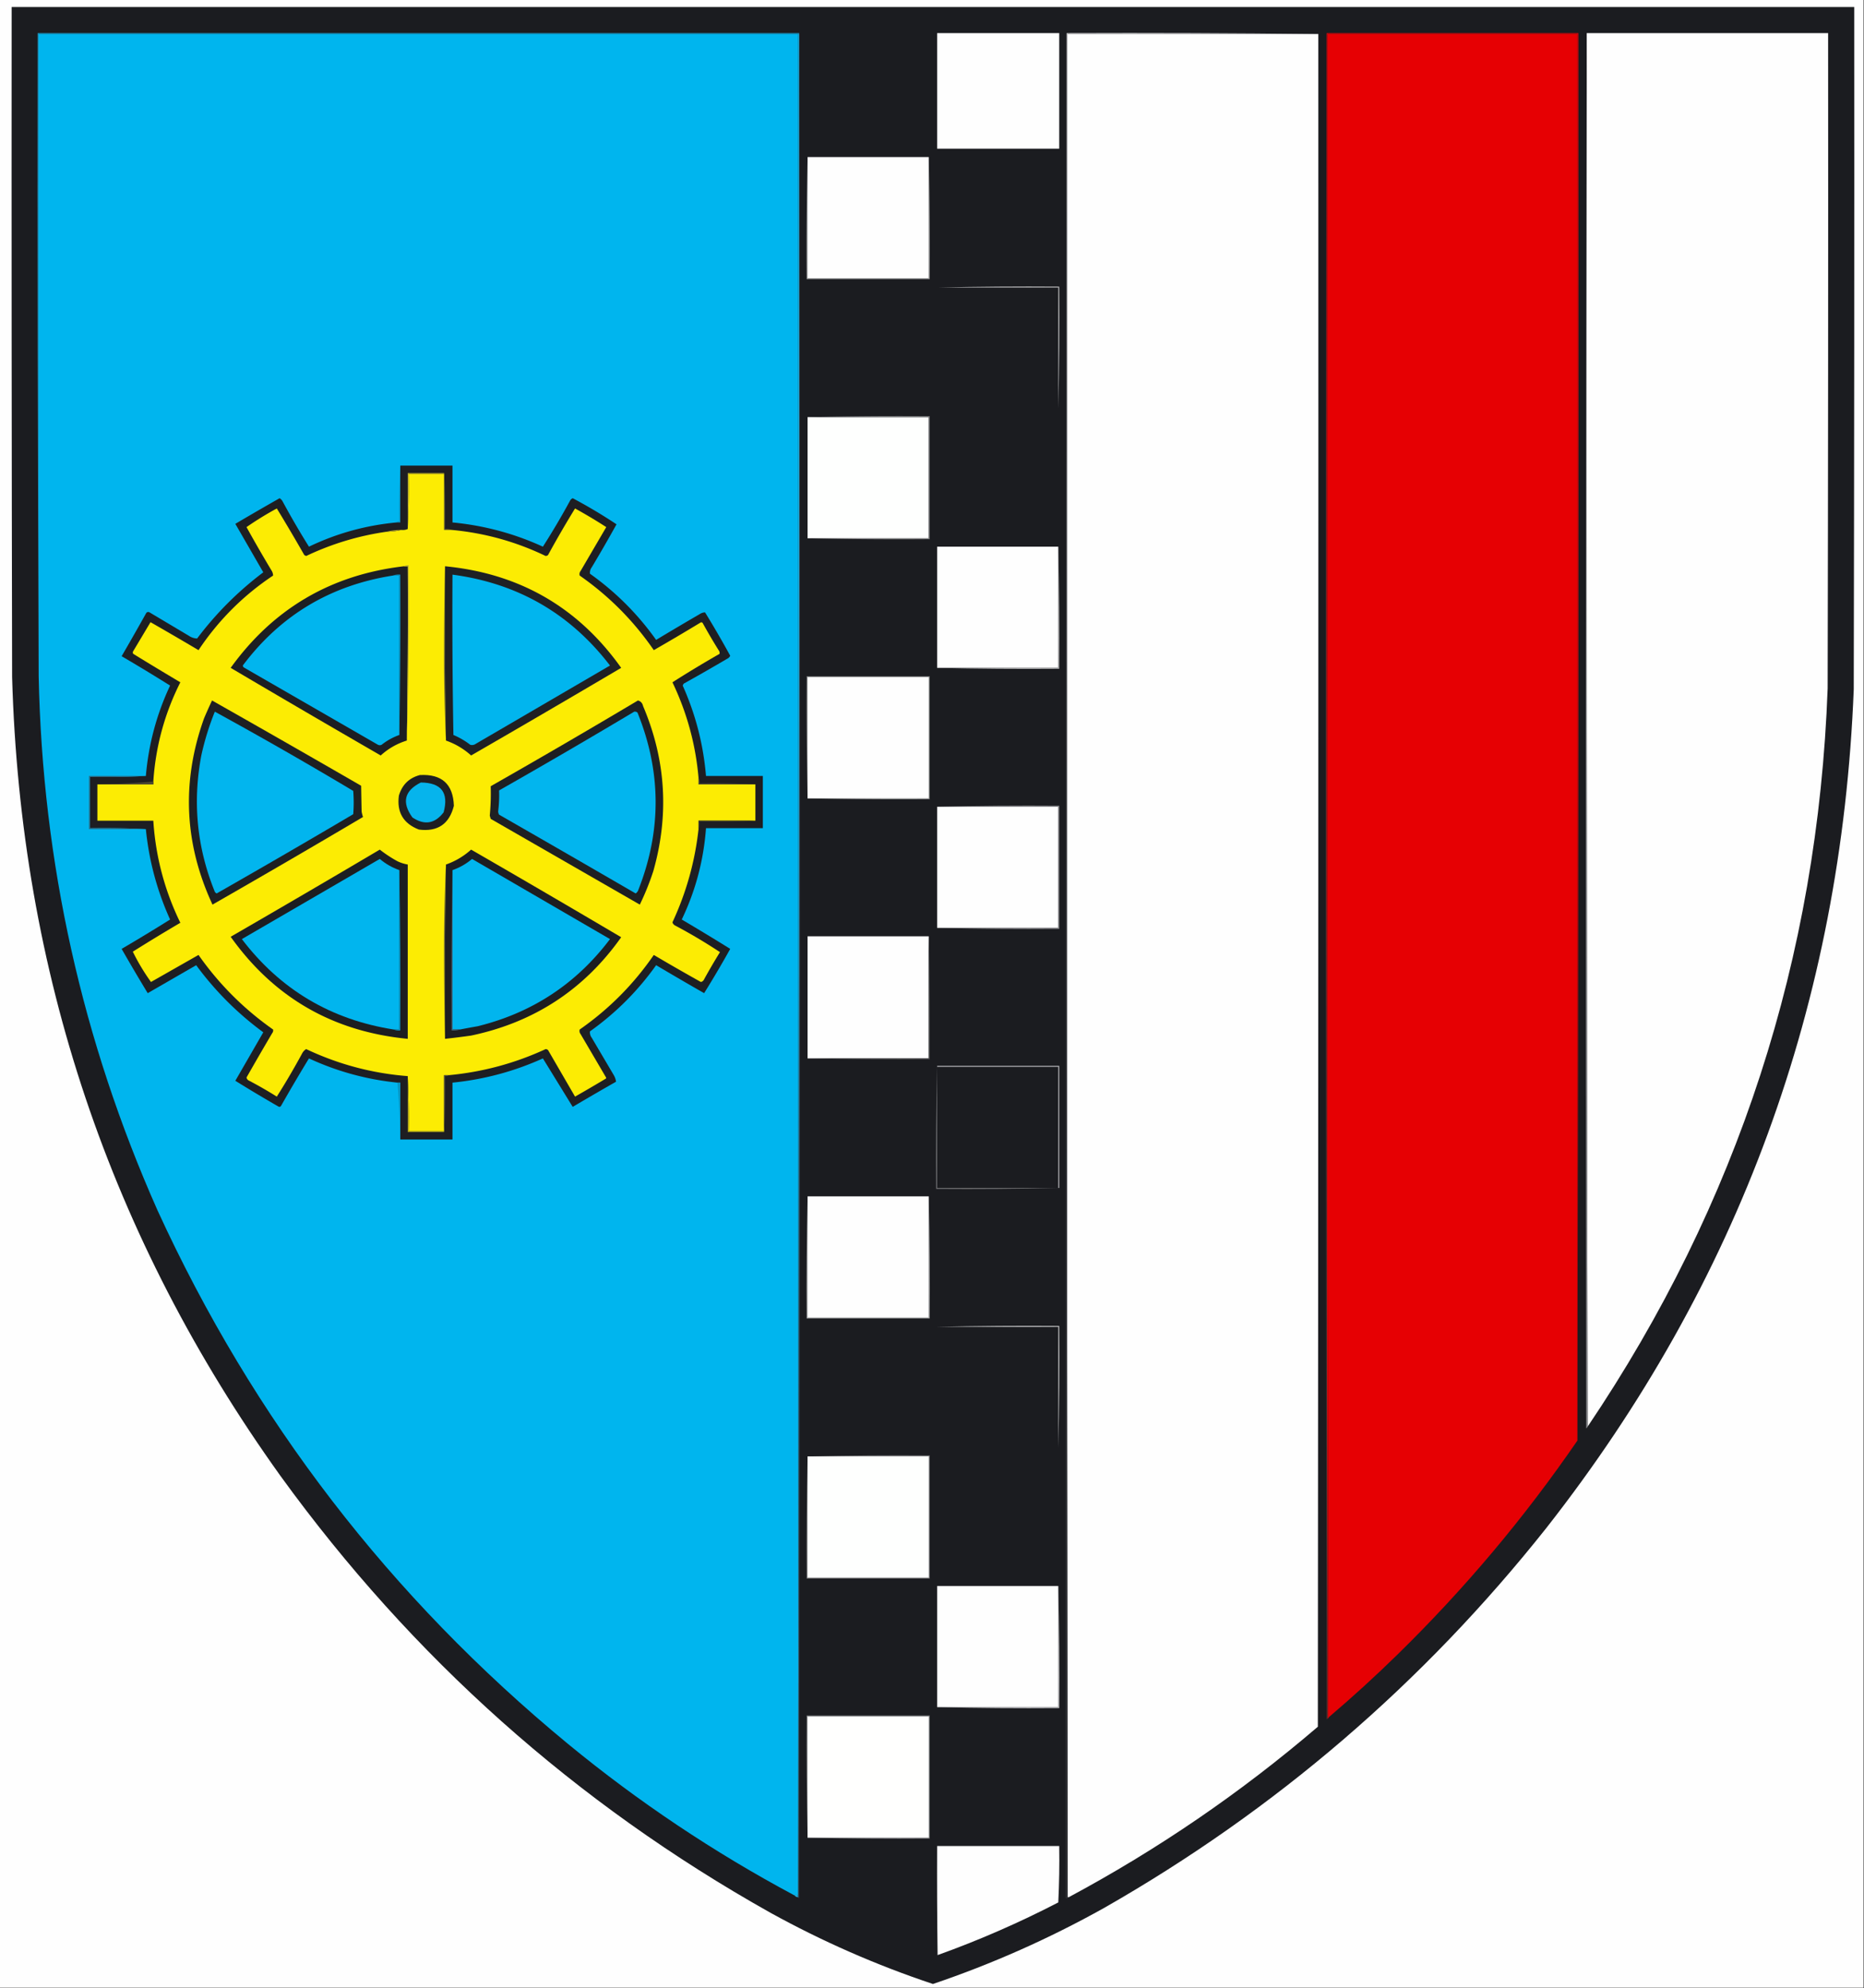 <svg xmlns="http://www.w3.org/2000/svg" width="2000" height="2133" style="shape-rendering:geometricPrecision;text-rendering:geometricPrecision;image-rendering:optimizeQuality;fill-rule:evenodd;clip-rule:evenodd"><rect width="100%" height="100%" fill="#333333" stroke="none"/><path style="opacity:.999" fill="#fefefe" d="M-.5-.5h2000v2133H-.5V-.5z"/><path style="opacity:1" fill="#1b1c20" d="M12.5 7.5h1977c.17 244 0 488-.5 732-13.22 336.4-123.22 636.4-330 900-132.3 166.68-290.46 302.51-474.5 407.5-58.72 32.78-119.89 59.95-183.5 81.5-60.534-20.19-118.7-45.69-174.5-76.5-209.093-117.39-384.26-273.55-525.5-468.5-183.09-255.45-279.09-541.11-288-857-.5-239.666-.667-479.333-.5-719z"/><path style="opacity:1" fill="#1ba2d0" d="M857.5 35.5v1h-816v689c-1-229.833-1.333-459.833-1-690h817z"/><path style="opacity:1" fill="#fefefe" d="M1005.5 35.5h131v124h-131v-124zM1414.5 36.5c.17 605.333 0 1210.67-.5 1816-82.51 70.66-171.67 131.66-267.5 183h-1V36.5h269zM1702.5 35.5h259c.17 234.334 0 468.667-.5 703-10.54 289.1-96.37 553.1-257.5 792-1-498.17-1.33-996.5-1-1495z"/><path style="opacity:1" fill="#00b5ee" d="M856.5 36.5c.167 666 0 1332-.5 1998-.924-2-2.09-2.33-3.5-1-86.482-46.22-167.482-100.39-243-162.5-190.84-157.28-337.673-348.12-440.5-572.5-80.93-182.24-123.43-373.239-127.5-573v-689h815z"/><path style="opacity:1" fill="#1fb2e5" d="M856.5 36.5h1c.333 666.5 0 1332.83-1 1999-1.653-.16-2.986-.83-4-2 1.41-1.33 2.576-1 3.5 1 .5-666 .667-1332 .5-1998z"/><path style="opacity:1" fill="#2b3e49" d="M857.5 35.5c.667 333.333 1 666.833 1 1000.5l-1 1000.5c-.607-.12-.94-.46-1-1 1-666.17 1.333-1332.5 1-1999v-1z"/><path style="opacity:1" fill="#d7d7d9" d="M1144.5 35.5c90.17-.333 180.17 0 270 1h-269v1999c-1-666.5-1.33-1333.166-1-2000z"/><path style="opacity:1" fill="#513431" d="M1423.5 35.5c-.33 602.834 0 1205.5 1 1808-.06.54-.39.88-1 1-.33-301.5-.67-603-1-904.5 0-301.667.33-603.167 1-904.5z"/><path style="opacity:1" fill="#dd0409" d="M1423.5 35.5h270c.33 503.5 0 1006.83-1 1510V36.5h-268c-.33 602.167 0 1204.17 1 1806 0 .67-.33 1-1 1-1-602.5-1.33-1205.166-1-1808z"/><path style="opacity:1" fill="#e60003" d="M1692.5 1545.5c-56.59 82.46-120.92 158.96-193 229.5-23.94 23.44-48.6 45.94-74 67.5-1-601.83-1.33-1203.833-1-1806h268v1509z"/><path style="opacity:1" fill="#8c8d91" d="M1702.5 35.5c-.33 498.5 0 996.83 1 1495-.28.79-.78 1.46-1.5 2-.83-499.17-.67-998.167.5-1497z"/><path style="opacity:1" fill="#9b9c9d" d="M866.5 168.5v130h130v-130a4290.017 4290.017 0 0 1 1 131h-132c-.332-43.837.001-87.503 1-131z"/><path style="opacity:1" fill="#fefefe" d="M866.5 168.5h130v130h-130v-130zM1005.5 308.5h130v130-130h-130z"/><path style="opacity:1" fill="#bebebf" d="M1005.5 308.5c43.5-.999 87.16-1.332 131-1 .33 43.837 0 87.503-1 131v-130h-130z"/><path style="opacity:1" fill="#fefffe" d="M866.5 447.5h130v130h-130v-130z"/><path style="opacity:1" fill="#7f7f81" d="M866.5 447.5a4290.017 4290.017 0 0 1 131-1v132c-43.837.332-87.503-.001-131-1h130v-130h-130z"/><path style="opacity:1" fill="#0a95c2" d="M429.5 499.5v61h-4c.709-.904 1.709-1.237 3-1a900.97 900.97 0 0 1 1-60z"/><path style="opacity:1" fill="#fefefe" d="M1135.5 586.5v130h-130v-130h130z"/><path style="opacity:1" fill="#1e1e22" d="M429.5 499.5h56v61c33.849 3.211 66.183 11.878 97 26a809.252 809.252 0 0 0 29.5-50 7.248 7.248 0 0 1 2.5-2 549.6 549.6 0 0 1 47 28 1563.687 1563.687 0 0 1-26.5 46c-1.59 2.15-2.257 4.483-2 7 27.667 19.667 51.333 43.333 71 71a3238.626 3238.626 0 0 1 46.5-27.5c1.902-1.301 3.902-1.968 6-2a1067.964 1067.964 0 0 1 27 46.5 7.248 7.248 0 0 1-2 2.5 2324.714 2324.714 0 0 1-48 27.5l-1 2c13.842 30.869 22.175 63.202 25 97h61v56h-61c-2.499 34.352-11.165 67.019-26 98a2532.349 2532.349 0 0 1 52 31.5 1117.957 1117.957 0 0 1-28 47.5 3854.359 3854.359 0 0 1-51.5-30c-19.667 27.67-43.333 51.33-71 71-.257 2.52.41 4.85 2 7l23 39c1.626 2.56 2.626 5.22 3 8a3137.312 3137.312 0 0 0-46.5 27c-10.667-17.33-21.333-34.67-32-52-30.901 13.97-63.234 22.63-97 26v61h-56v-61h-3c-33.123-3.36-64.79-12.02-95-26a1928.79 1928.79 0 0 0-30 51c-.865 1.08-1.865 1.25-3 .5a1569.14 1569.14 0 0 1-46-27.5c10-17.33 20-34.67 30-52-27.667-20.33-51.667-44.33-72-72l-52 30a2130.204 2130.204 0 0 1-28-47.5 1996.028 1996.028 0 0 0 52-31.5c-14.005-30.997-22.671-63.33-26-97a900.97 900.97 0 0 0-60-1v-55a900.97 900.97 0 0 0 60-1c2.886-33.875 11.552-66.209 26-97a2039.917 2039.917 0 0 0-52-31.5 3144.025 3144.025 0 0 0 26.5-46.5c1.049-1.017 2.216-1.184 3.5-.5l42 25c2.798 1.914 5.798 2.914 9 3 20.333-27 44-50.667 71-71l-30-52a3394.355 3394.355 0 0 1 47.5-27.5 9.568 9.568 0 0 1 3 3 891.028 891.028 0 0 0 28.5 49c29.718-14.264 61.051-22.931 94-26h4v-61z"/><path style="opacity:1" fill="#bcb02f" d="M476.5 507.5v1h-38c.33 19.84-.003 39.507-1 59v-60h39z"/><path style="opacity:1" fill="#514d36" d="M476.5 507.5a900.97 900.97 0 0 1 1 60c2.559-.302 4.893.032 7 1h-8v-61z"/><path style="opacity:1" fill="#fcec03" d="M476.5 508.5v60h8c35.401 3.276 69.067 12.61 101 28a4.933 4.933 0 0 0 2.5-1 1171.164 1171.164 0 0 1 29-50 562.395 562.395 0 0 1 33.5 20l-27.5 47c-1.187 1.544-1.52 3.211-1 5 31.354 21.854 57.854 48.521 79.5 80a2358.854 2358.854 0 0 0 50-29.5c.949-.617 1.782-.451 2.5.5a625.759 625.759 0 0 0 17 29c.982 1.259 1.315 2.592 1 4a1243.522 1243.522 0 0 0-50.5 30.5c15.552 32.486 24.885 66.653 28 102.5v7h61v39h-61v9c-3.852 34.888-13.186 68.221-28 100 .51 1.588 1.51 2.755 3 3.5a572.722 572.722 0 0 1 48 28.5 673.114 673.114 0 0 0-17.5 30c-.739 1.07-1.739 1.74-3 2a2300.444 2300.444 0 0 1-50.5-29c-21.646 31.48-48.146 58.15-79.5 80-.52 1.79-.187 3.46 1 5 8.986 15.3 17.986 30.63 27 46 .688.83.521 1.5-.5 2a1582.19 1582.19 0 0 1-32.5 19c-9.667-16.67-19.333-33.33-29-50a4.942 4.942 0 0 0-2.5-1c-33.068 15.28-67.734 24.61-104 28h-5v60h-38c.33-19.84-.003-39.51-1-59-38.026-2.94-74.359-12.61-109-29-1.949 1.21-3.449 2.87-4.5 5a788.265 788.265 0 0 1-27 46 433.95 433.95 0 0 0-30.5-17.5c-1.074-.74-1.741-1.74-2-3 9.034-15.9 18.2-31.73 27.5-47.5.982-1.26 1.315-2.59 1-4-31.333-22-58-48.67-80-80-17.01 9.68-34.01 19.35-51 29-7.351-10.18-13.851-21.01-19.5-32.5a1937.849 1937.849 0 0 1 51-31c-16.85-34.553-26.517-71.053-29-109.5h-60v-39h60v-3c2.465-37.548 12.132-73.048 29-106.5a3976.634 3976.634 0 0 1-50.5-30.5c-.667-1-.667-2 0-3l18.5-31a3943.081 3943.081 0 0 1 51.5 30c21.333-32 48-58.667 80-80-.032-2.098-.699-4.098-2-6a1563.687 1563.687 0 0 1-26.5-46 348.502 348.502 0 0 1 32.5-20 1868.548 1868.548 0 0 1 29.5 50l2 1c27.32-12.998 55.986-21.665 86-26 5.569.124 10.902-.543 16-2 2.559.302 4.893-.032 7-1a871.155 871.155 0 0 0 1-59h38z"/><path style="opacity:1" fill="#1d1e22" d="M433.5 607.5h4a8792.782 8792.782 0 0 1-1 187c-10.505 3.254-19.839 8.587-28 16a18950.133 18950.133 0 0 1-161-94c45.859-63.605 107.859-99.939 186-109z"/><path style="opacity:1" fill="#0a94c1" d="M421.5 617.5c2.448-.973 5.115-1.306 8-1a7398.653 7398.653 0 0 1-1 172v-171h-7z"/><path style="opacity:1" fill="#01b5ee" d="M421.5 617.5h7v171a66.342 66.342 0 0 0-19 10.5c-1.333.667-2.667.667-4 0l-144-83a3.943 3.943 0 0 1-1-2c40.422-53.856 94.089-86.022 161-96.5z"/><path style="opacity:1" fill="#504c37" d="M477.5 607.5a8792.782 8792.782 0 0 0 1 187c-1.333-30.826-2-61.993-2-93.5 0-31.335.333-62.502 1-93.5z"/><path style="opacity:1" fill="#bdb12f" d="M433.5 607.5c1.419-.951 3.085-1.284 5-1a4419.848 4419.848 0 0 1-2 188 8792.782 8792.782 0 0 0 1-187h-4z"/><path style="opacity:1" fill="#bfb126" d="M430.5 568.5c-5.098 1.457-10.431 2.124-16 2 5.116-1.306 10.449-1.973 16-2z"/><path style="opacity:1" fill="#1f2024" d="M477.5 607.5c79.813 7.724 142.813 44.057 189 109a18950.133 18950.133 0 0 1-161 94c-7.938-7.135-16.938-12.468-27-16a8792.782 8792.782 0 0 1-1-187z"/><path style="opacity:1" fill="#01b5ee" d="M485.5 616.5c69.947 9.295 126.28 41.795 169 97.5-47.971 27.988-95.971 55.988-144 84-1.865 1.301-3.865 1.635-6 1a80.595 80.595 0 0 0-18-10.5c-1-57.329-1.333-114.663-1-172z"/><path style="opacity:1" fill="#b8b8b9" d="M1135.5 586.5c1 43.497 1.33 87.163 1 131-43.84.332-87.5-.001-131-1h130v-130z"/><path style="opacity:1" fill="#858687" d="M866.5 856.5a4290.017 4290.017 0 0 1-1-131h132v132c-43.837.332-87.503-.001-131-1z"/><path style="opacity:1" fill="#fefefe" d="M866.5 856.5v-130h130v130h-130z"/><path style="opacity:1" fill="#1e1f22" d="M227.5 751.5a21105.686 21105.686 0 0 1 160 91.5c.142 9.081.309 18.248.5 27.5a32.444 32.444 0 0 0 1.5 6 12889.424 12889.424 0 0 1-161.5 94c-30.387-65.397-33.387-132.063-9-200a647.044 647.044 0 0 1 8.5-19z"/><path style="opacity:1" fill="#02b5ee" d="M230.5 763.5a4694.8 4694.8 0 0 1 148.5 85c.667 8.333.667 16.667 0 25a10611.175 10611.175 0 0 1-146.5 85c-1.299-.59-2.132-1.59-2.5-3-18.76-46.842-23.426-95.175-14-145a294.786 294.786 0 0 1 14.5-47z"/><path style="opacity:1" fill="#2c667d" d="M156.5 832.5a900.97 900.97 0 0 1-60 1v55a900.97 900.97 0 0 1 60 1h-61v-57h61z"/><path style="opacity:1" fill="#1e1f22" d="M450.5 831.5c23.528-1.297 35.695 9.703 36.5 33-4.905 19.56-17.405 28.06-37.5 25.5-16.771-6.451-23.937-18.618-21.5-36.5 3.482-11.65 10.982-18.984 22.5-22z"/><path style="opacity:1" fill="#4d4833" d="M164.5 838.5v3h-60a934.037 934.037 0 0 0 60-3z"/><path style="opacity:1" fill="#514c33" d="M749.5 834.5c.961 1.765 1.295 3.765 1 6a900.97 900.97 0 0 1 60 1h-61v-7z"/><path style="opacity:1" fill="#06b4ec" d="M451.5 839.5c22.024.181 30.191 10.847 24.5 32-9.451 12.295-20.618 14.128-33.5 5.5-11.666-16.135-8.666-28.635 9-37.5z"/><path style="opacity:1" fill="#fefefe" d="M1005.5 865.5h130v130h-130v-130z"/><path style="opacity:1" fill="#39382a" d="M810.5 880.5a900.97 900.97 0 0 1-60 1c.306 2.885-.027 5.552-1 8v-9h61z"/><path style="opacity:1" fill="#1e1f22" d="M684.5 751.5c2.934.789 4.768 2.789 5.5 6 24.472 57.622 28.139 116.622 11 177a282.067 282.067 0 0 1-14.5 36l-160-92-1-3.5a253.047 253.047 0 0 0 1-31.5 9139.972 9139.972 0 0 0 158-92z"/><path style="opacity:1" fill="#02b5ee" d="M680.5 763.5c1.322-.17 2.489.163 3.5 1 25.603 63.195 25.936 126.528 1 190-.523 1.723-1.523 3.056-3 4A31315.127 31315.127 0 0 0 535.5 874a7.93 7.93 0 0 1-1-3.5c.96-7.595 1.294-15.095 1-22.5a7697.435 7697.435 0 0 0 145-84.5z"/><path style="opacity:1" fill="#504c38" d="M478.5 927.5a8792.96 8792.96 0 0 0-1 187c-.667-31-1-62.16-1-93.5 0-31.507.667-62.674 2-93.5z"/><path style="opacity:1" fill="#1d1d21" d="M477.5 1114.5a8792.96 8792.96 0 0 1 1-187c10.019-3.513 19.019-8.847 27-16a18950.133 18950.133 0 0 1 161 94c-39.652 56.08-93.319 91.25-161 105.5a804.52 804.52 0 0 1-28 3.5z"/><path style="opacity:1" fill="#01b5ee" d="M493.5 1104.5h-8v-171c7.759-2.712 14.759-6.712 21-12l148 86c-36.141 47.92-83.475 79.09-142 93.5a961.306 961.306 0 0 0-19 3.5z"/><path style="opacity:1" fill="#436377" d="M485.5 933.5v171h8c-2.787.98-5.787 1.31-9 1-.332-57.5.001-114.836 1-172z"/><path style="opacity:1" fill="#1d1e21" d="M407.5 911.5a139.804 139.804 0 0 0 19 12.5 42.307 42.307 0 0 0 11 3.5v187c-80.16-7.73-143.494-44.23-190-109.5a18509.968 18509.968 0 0 0 160-93.5z"/><path style="opacity:1" fill="#0a95c1" d="M428.5 933.5c.999 57.164 1.332 114.5 1 172-2.559.3-4.893-.03-7-1h6v-171z"/><path style="opacity:1" fill="#01b5ee" d="M428.5 933.5v171h-6c-67.462-10.55-121.796-42.89-163-97l148-86c6.241 5.288 13.241 9.288 21 12z"/><path style="opacity:1" fill="#9b9b9e" d="M1005.5 865.5c43.5-.999 87.16-1.332 131-1v132c-43.84.332-87.5-.001-131-1h130v-130h-130z"/><path style="opacity:1" fill="#2d2e32" d="M1144.5 35.5c-.33 666.834 0 1333.5 1 2000h1c-.71.9-1.71 1.24-3 1-.33-667.17 0-1334.167 1-2001z"/><path style="opacity:1" fill="#fefefe" d="M996.5 1004.5v131h-130v-131h130z"/><path style="opacity:1" fill="#515253" d="M996.5 1004.5c.999 43.83 1.332 87.83 1 132-43.837.33-87.503 0-131-1h130v-131z"/><path style="opacity:1" fill="#fefefe" d="M1005.5 1144.5h130v130-130h-130z"/><path style="opacity:1" fill="#bfc0c2" d="M1005.5 1144.5v-1h131v131h-1v-130h-130z"/><path style="opacity:1" fill="#514d37" d="M481.5 1153.5c-1.068.93-2.401 1.27-4 1 .33 20.17-.003 40.17-1 60v-61h5z"/><path style="opacity:1" fill="#0695c2" d="M426.5 1161.5h3v61a963.81 963.81 0 0 0-3-61z"/><path style="opacity:1" fill="#afa41d" d="M437.5 1154.5c.997 19.49 1.33 39.16 1 59h38v1h-39v-60z"/><path style="opacity:1" fill="#747477" d="M1005.5 1143.5v131h131c-43.83 1-87.83 1.33-132 1-.33-44.17 0-88.17 1-132z"/><path style="opacity:1" fill="#a4a5a6" d="M866.5 1283.5v130h130v-130c.999 43.5 1.332 87.16 1 131h-132c-.332-43.84.001-87.5 1-131z"/><path style="opacity:1" fill="#fefefe" d="M866.5 1283.5h130v130h-130v-130zM1005.5 1423.5h130v130-130h-130z"/><path style="opacity:1" fill="#c6c6c7" d="M1005.5 1423.5c43.5-1 87.16-1.33 131-1 .33 43.84 0 87.5-1 131v-130h-130z"/><path style="opacity:1" fill="#848486" d="M866.5 1562.5c43.497-1 87.163-1.33 131-1v132h-132c-.332-43.84.001-87.5 1-131z"/><path style="opacity:1" fill="#fefffe" d="M866.5 1562.5h130v130h-130v-130z"/><path style="opacity:1" fill="#fefefe" d="M1135.5 1701.5v130h-130v-130h130z"/><path style="opacity:1" fill="#d4d4d6" d="M1135.5 1701.5c1 43.5 1.33 87.16 1 131-43.84.33-87.5 0-131-1h130v-130z"/><path style="opacity:1" fill="#858688" d="M866.5 1971.5c-.999-43.5-1.332-87.16-1-131h132v132c-43.837.33-87.503 0-131-1z"/><path style="opacity:1" fill="#fffffe" d="M866.5 1971.5v-130h130v130h-130z"/><path style="opacity:1" fill="#fefefe" d="M1005.5 1980.5h131c.33 20.24-.01 40.41-1 60.5-42.05 21.78-85.21 40.61-129.5 56.5-.5-39-.67-78-.5-117z"/></svg>